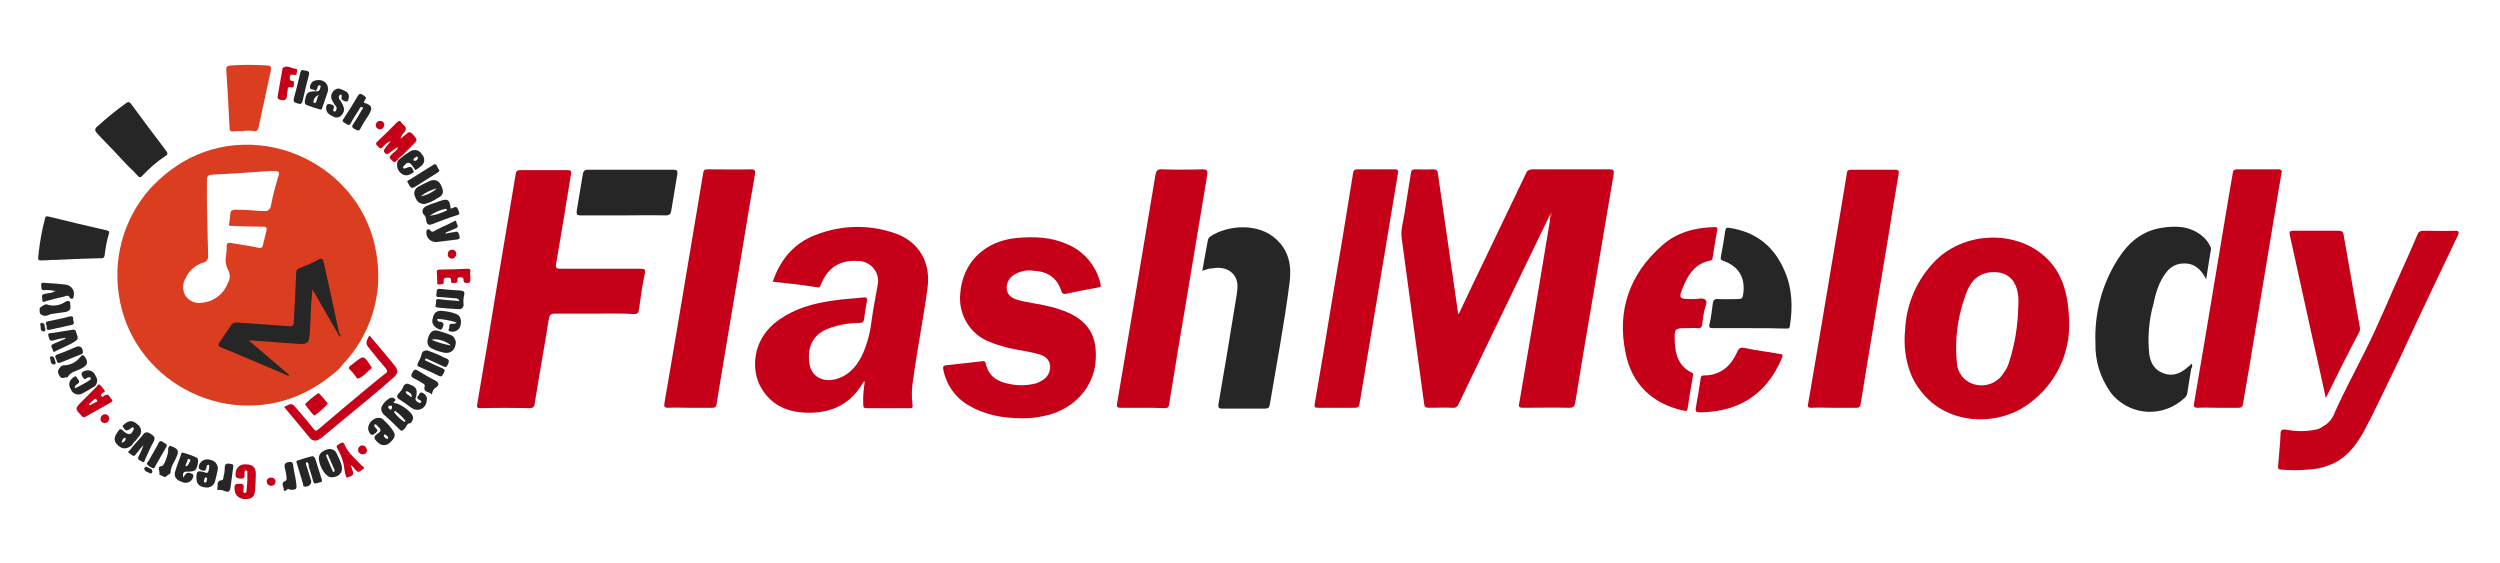 <?xml version="1.0" encoding="utf-8"?>
<!-- Generator: Adobe Illustrator 25.3.1, SVG Export Plug-In . SVG Version: 6.00 Build 0)  -->
<svg version="1.1" id="レイヤー_1" xmlns="http://www.w3.org/2000/svg" xmlns:xlink="http://www.w3.org/1999/xlink" x="0px"
	 y="0px" viewBox="0 0 618.6 139.3" style="enable-background:new 0 0 618.6 139.3;" xml:space="preserve">
<style type="text/css">
	.st0{fill:#C50018;}
	.st1{fill:#DA3D1F;}
	.st2{fill:#262626;}
	.st3{fill:#DD5834;}
</style>
<path class="st0" d="M91.8,98.2l-11.6,9.6c-0.4,0.3-0.8,0.7-1.2,0.9c-0.7,0.5-1.7,0.4-2.2-0.2c-2.2-2.6-4.3-5.2-6.5-7.8
	c1.9-1,1.9-1,3.2,0.5s2.7,3.2,4.1,4.9c0.3,0.4,0.5,0.7,1.1,0.2c4-3.4,8-6.8,12-10.1c1.6-1.3,3.1-2.6,4.7-3.8
	c0.6-0.4,0.4-0.7,0.1-1.2c-1.3-1.5-2.6-3.1-3.8-4.6S90.3,85,91.4,83l2.9,3.4l3.3,4c1,1.2,0.9,2-0.2,3C95.5,95.1,93.7,96.6,91.8,98.2
	z"/>
<path class="st0" d="M88.4,93.7l-0.2-0.3c-0.5-0.6-0.9-1.3-1.5-1.8s-0.4-0.8,0.1-1.2c0.3-0.2,0.5-0.4,0.8-0.6
	c2.4-1.9,2.4-1.9,4.1,0.7c0.2,0.2,0.4,0.5,0.1,0.8C90.7,92,89.9,93.4,88.4,93.7z"/>
<path class="st0" d="M81.1,99.8c0,0.4-3.2,3.2-3.4,3c-0.8-0.8-1.5-1.8-2.2-2.7c-0.2-0.2,3.2-3,3.4-2.8C79.7,98.1,80.4,99,81.1,99.8z
	"/>
<path class="st1" d="M93.2,63.2C90,40.9,64.4,28.7,45,40.2c-3.4,2.1-6.4,4.7-9,7.8c-0.2,0.2-0.3,0.5-0.5,0.7
	c-5.2,6.9-7.4,15.7-6.1,24.2c3,20.9,25.6,33.3,45,24.7c3.5-1.6,6.7-3.8,9.6-6.4c0.2-0.3,0.4-0.6,0.7-0.9
	C91.6,83.1,94.8,73.1,93.2,63.2z M68.7,44.2c-0.6,2.1-1.2,4.2-1.6,6.4c-0.2,1.3-0.8,1.8-2.1,1.6c-0.2,0-0.4,0-0.6,0
	c-2.1-0.2-4.1-0.3-6.2-0.3c-0.7,0-1.1,0.2-1.2,0.9s-0.1,1.7-0.3,2.5c-0.2,0.8,0.5,0.6,0.9,0.6c2.5,0.1,5,0.2,7.5,0.2
	c0.9,0,1,0.3,0.8,1.1c-0.3,1.1-0.5,2.2-0.8,3.3c-0.1,0.6-0.3,1-1.2,0.8c-2.3-0.5-4.6-0.8-6.9-1.2c-0.7-0.1-0.9,0.2-0.9,0.8
	c0,0.9-0.1,1.8-0.2,2.7c-0.2,1.1,0,2.2,0.5,3.1c0.6,1,0.6,2.3,0,3.3c-1,2.7-3.4,4.6-6.3,4.9c-1.6,0.3-3.2-0.3-4.2-1.7
	c-0.8-1.4-0.8-3.1,0.1-4.5c0.8-1.8,2.4-3.1,4.2-3.7c0.8-0.1,1.4-0.9,1.3-1.7c0,0,0,0,0-0.1c-0.1-6.1-0.4-12.3-0.3-18.5
	c0-1.2,0.3-1.4,1.5-1.5c4.8-0.2,9.5-0.6,14.3-0.9h0.1C69.3,42.3,69.3,42.4,68.7,44.2z"/>
<path class="st2" d="M83.7,82.7l-6.4-11.1c-0.1,1.4-0.2,2.5-0.3,3.6c-0.1,2.6-0.2,5.2-0.4,7.8c-0.1,1.8-0.7,2.2-2.5,2.1
	c-4.1-0.3-8.2-0.6-12.6-0.9c3.5,3,6.8,5.8,10.1,8.6c-0.3,0.3-0.5,0.1-0.7,0c-5.4-2.3-10.7-4.6-16.1-6.8c-0.9-0.4-0.9-0.7-0.4-1.4
	c0.9-1.3,1.8-2.7,2.7-4c0.3-0.6,1-0.9,1.6-0.8c4.3,0.3,8.6,0.6,12.8,0.9c0.8,0.1,1.2-0.1,1.2-1c0.2-4,0.4-8.1,0.6-12.1
	c-0.1-0.6,0.3-1.1,0.9-1.3c1.6-0.6,3.2-1.3,4.7-2.1c0.8-0.4,1-0.1,1.2,0.7c1.3,5.8,2.6,11.7,3.8,17.5C84,82.7,83.9,82.8,83.7,82.7z"
	/>
<g>
	<path class="st0" d="M383.5,53.2c-3.5,7.3-7.1,14.6-10.6,21.9c-4,8.3-8,16.6-12,24.9c-0.2,0.6-0.8,1-1.4,0.9c-2-0.1-4,0-6,0
		c-0.7,0-1-0.2-1.1-0.9c-0.9-6.6-1.8-13.3-2.7-19.9c-1-7.1-1.9-14.3-2.9-21.4c-0.2-1.9,0.4-3.8,0.7-5.7c0.5-3.4,1.1-6.7,1.6-10.1
		c0.1-0.8,0.4-1,1.1-1c1.5,0,2.9,0.1,4.4,0c0.9,0,1.1,0.3,1.2,1.1c0.7,4.8,1.4,9.6,2.1,14.5c0.9,6.5,1.9,12.9,2.8,19.4
		c0,0.2,0.1,0.4,0.2,0.9l3.7-7.8c4.3-9,8.7-18.1,13-27.1c0.2-0.6,0.8-1,1.5-1c6.4,0,12.8,0,19.2,0c0.9,0,1.1,0.2,1,1.1
		c-1.8,10.6-3.6,21.3-5.4,31.9c-1.4,8.2-2.8,16.4-4.1,24.6c-0.2,1-0.4,1.4-1.5,1.4c-3.8-0.1-7.7,0-11.5,0c-0.8,0-1.1-0.2-0.9-1
		c2.6-15.1,5.1-30.1,7.6-45.2c0-0.3,0-0.7,0.1-1S384,53.2,383.5,53.2z"/>
	<path class="st0" d="M191.2,69.7c1.9-5.5,5.3-9.6,10.7-11.6c6.2-2.4,12.9-2.6,19.2-0.5c6.2,2,9.3,7.2,8.4,13.7
		c-1,7.5-2.5,14.8-3.5,22.3c-0.4,2.2-0.5,4.4-0.2,6.6c0.1,0.6,0,0.8-0.6,0.8c-3.6,0-7.2,0-10.8,0c-0.7,0-0.8-0.3-0.8-0.9
		c-0.1-1.9,0.1-3.9,0.4-5.8c-0.2,0.2-0.4,0.2-0.4,0.3c-3.2,5.6-8.2,7.8-14.4,7.5c-4.8-0.2-8.6-2.1-11-6.4s-2.1-12,4.6-16.6
		c4-2.8,8.4-4,13.1-4.7c2.6-0.4,5.1-0.5,7.7-0.8c0.9-0.1,1,0.2,0.9,1c-0.3,1.5-0.5,2.9-0.7,4.4c-0.1,0.7-0.4,0.8-1,0.9
		c-2.8,0-5.5,0.5-8.1,1.5c-3.8,1.6-5,4.8-4.4,8.6c0.5,3.3,3.5,4.8,6.9,3.7c3.2-1,5.1-3.5,6.4-6.4c1.1-2.6,1.8-5.4,2.1-8.2
		c0.4-2.9,1-5.8,1.5-8.7c0.5-2.6-1.2-5.1-3.8-5.7c-0.3-0.1-0.5-0.1-0.8-0.1c-4.5-0.4-7.6,1.4-9.4,5.6c-0.2,0.4-0.2,1-0.9,0.9
		C198.6,70.5,195,70.1,191.2,69.7z"/>
	<path class="st0" d="M146.9,77.6c-3.2,0-6.4,0-9.6,0c-1,0-1.3,0.3-1.5,1.3c-1.1,7-2.4,14-3.5,21c-0.1,0.9-0.5,1.1-1.4,1.1
		c-3.9-0.1-7.9-0.1-11.9,0c-0.9,0-1.1-0.2-0.9-1.1c1.7-9.8,3.3-19.6,4.9-29.4c1.5-9.1,3.1-18.3,4.6-27.4c0.1-0.8,0.4-1,1.2-1
		c3.9,0,7.8,0,11.7,0c0.7,0,0.9,0.2,0.8,0.9c-1.2,7.4-2.4,14.8-3.7,22.3c-0.2,1.1,0.2,1.2,1.1,1.2c6.6,0,13.2,0,19.7,0
		c1.2,0,1.4,0.2,1.1,1.4c-0.6,2.9-1,5.8-1.4,8.7c-0.1,0.8-0.4,1.2-1.3,1.1C153.5,77.5,150.2,77.6,146.9,77.6z"/>
	<path class="st0" d="M253.2,103.5c-5.3,0-9.7-0.9-13.7-3.3c-3.2-1.9-5.4-5.1-6.1-8.8c-0.1-0.5-0.1-0.9,0.6-1c3-0.3,6-0.7,8.9-1
		c0.5-0.1,0.9-0.1,1,0.5c0.7,3.2,2.9,4.6,5.9,5.1c2.1,0.5,4.3,0.4,6.4-0.1c0.8-0.2,1.6-0.7,2.3-1.2c1.8-1.5,2.1-4.9-1-5.9
		c-2.7-0.9-5.5-1.1-8.3-1.8c-1.5-0.4-2.9-0.8-4.3-1.4c-4.8-1.8-7.8-6.7-7.3-11.9c0.5-7.6,5.9-13,13.8-13.8c4.3-0.4,8.6-0.3,12.6,1.5
		c4.2,1.7,7.3,5.4,8.3,9.8c0.1,0.5,0.2,0.8-0.4,0.9c-2.7,0.5-5.5,1-8.2,1.6c-0.5,0.1-0.8,0-1-0.5c-1.1-3.4-3.3-5-6.9-5.2
		c-1.7-0.3-3.4,0.1-4.9,1c-1.2,0.7-1.9,2.1-1.8,3.5c0.2,1.6,1.3,2.3,2.7,2.7c2.4,0.7,4.9,0.9,7.3,1.5c1.4,0.3,2.7,0.7,4.1,1.2
		c6,2.3,8.4,6.1,7.9,12.5s-5.2,11.6-11.8,13.3C257.4,103.2,255.3,103.5,253.2,103.5z"/>
	<path class="st0" d="M282.7,100.9c-1.8,0-3.7,0-5.5,0c-0.8,0-0.9-0.3-0.8-1c1.5-9.1,3.1-18.2,4.6-27.3c1.6-9.8,3.3-19.5,4.9-29.3
		c0.2-1,0.5-1.5,1.6-1.4c3.3,0.1,6.7,0.1,10,0c1.2,0,1.4,0.3,1.2,1.5c-1.7,10.2-3.4,20.4-5.1,30.6c-1.5,8.7-2.9,17.3-4.3,26
		c-0.1,0.8-0.4,1-1.1,1C286.3,100.9,284.5,100.9,282.7,100.9z"/>
	<path class="st0" d="M170.7,100.9c-1.8,0-3.6-0.1-5.4,0c-0.9,0-1-0.3-0.9-1.1c1-5.7,1.9-11.3,2.9-17c1.8-10.7,3.6-21.5,5.4-32.2
		c0.4-2.6,0.9-5.2,1.3-7.8c0.1-0.8,0.4-0.9,1.2-0.9c3.5,0,7,0.1,10.5,0c1.2,0,1.2,0.3,1.1,1.3c-1.1,6.1-2.1,12.3-3.1,18.4
		c-1.8,10.8-3.6,21.5-5.4,32.3c-0.3,2-0.7,4.1-1,6.2c-0.1,0.6-0.4,0.8-1,0.8C174.4,100.9,172.5,100.9,170.7,100.9z"/>
	<path class="st0" d="M453.6,100.9c-1.8,0-3.6-0.1-5.4,0c-0.8,0-1-0.2-0.8-1c0.9-5.3,1.8-10.6,2.7-15.8l5.4-32.2
		c0.5-3,1-6.1,1.5-9.1c0.1-0.7,0.4-0.8,1-0.8c3.6,0,7.2,0,10.9,0c1,0,1,0.4,0.9,1.1c-0.8,4.6-1.6,9.3-2.3,13.9l-5.6,33.7
		c-0.5,3.1-1,6.2-1.5,9.3c-0.1,0.7-0.4,0.9-1,0.9C457.2,100.9,455.4,100.9,453.6,100.9z"/>
	<path class="st2" d="M542.2,91.2c-0.3,2-0.7,4.1-1,6.2c-0.1,0.5-0.4,0.9-0.8,1.2c-5,4.6-12.7,4.4-17.4-0.6
		c-0.3-0.3-0.6-0.7-0.9-1.1c-2.4-3.5-3.7-7.6-3.6-11.9c-0.3-7.5,1.6-14.8,5.7-21.1c2.5-3.9,5.8-6.7,10.5-7.5
		c3.6-0.6,7.1-0.5,10.1,1.9c0.9,0.7,1.6,1.6,2.1,2.6c0.1,0.2,0.2,0.4,0.2,0.7c-0.4,2.4-0.8,4.8-1.2,7.5c-1.3-2.5-2.9-4-5.6-3.9
		c-1.7,0-3.2,0.8-4.2,2.1c-1.9,2.4-2.7,5.2-3.3,8.1c-1.1,4-1.4,8.1-1,12.1c0.3,2.3,1.3,4.1,3.6,4.9s4.2,0,6-1.6l0.5-0.4
		C542.5,90.5,542.2,90.9,542.2,91.2z"/>
	<path class="st0" d="M548.7,100.9c-1.6,0-3.2-0.1-4.9,0c-0.9,0-1-0.3-0.9-1.1c1-5.7,1.9-11.4,2.9-17.1c1.8-10.8,3.6-21.6,5.4-32.4
		c0.4-2.5,0.9-5.1,1.3-7.6c0.1-0.5,0.3-0.8,0.9-0.8c3.5,0,6.9,0,10.4,0c1,0,0.8,0.6,0.7,1.1c-0.6,3.6-1.2,7.2-1.8,10.8l-5.9,35.6
		c-0.6,3.5-1.2,7-1.8,10.6c-0.1,0.7-0.4,0.9-1.1,0.9C552.1,100.9,550.4,100.9,548.7,100.9z"/>
	<path class="st0" d="M330.7,100.9c-1.5,0-3.1,0-4.6,0c-0.7,0-0.9-0.1-0.8-0.9c1.5-8.6,2.9-17.1,4.3-25.7
		c1.8-10.4,3.5-20.9,5.2-31.4c0.1-0.7,0.3-1,1.1-1c3.1,0,6.2,0,9.2,0c0.8,0,0.9,0.2,0.8,1c-1.5,9.2-3.1,18.5-4.6,27.7
		c-1.6,9.8-3.3,19.5-4.9,29.3c-0.1,0.8-0.4,1-1.2,1C333.8,100.9,332.2,100.9,330.7,100.9z"/>
	<path class="st0" d="M592.2,92c-2.3,4.7-4.5,9.5-7,14.2c-1.7,3.2-3.7,6.1-6.9,8c-2.2,1.2-4.7,1.9-7.3,2c-2.2,0.2-4.3,0.2-6.5,0
		c-0.7,0-0.9-0.2-0.8-1c0.2-2.6,0.5-5.2,0.6-7.8c0-1.1,0.5-1.2,1.3-1.1c2.5,0.5,5,0.5,7.4,0c0.7-0.1,1.3-0.4,1.8-0.8
		c1.4-0.7,2.4-2,2.9-3.4c2.3-5.2,5-10.1,7.5-15.2c3.4-6.7,6.2-13.7,9.3-20.5c1.3-2.8,2.5-5.6,3.7-8.4c0.2-0.6,0.7-0.9,1.3-0.9
		c2.7,0,5.3,0.1,8,0c1,0,1,0.3,0.7,1.1c-3.9,8.2-7.9,16.5-11.8,24.9C595,86,593.7,89,592.2,92z"/>
	<path class="st2" d="M297.5,67c0.5-2.6,0.9-5.2,1.4-7.7c0.1-0.3,0.3-0.6,0.6-0.8c4.2-2.8,11.9-3.5,16.4,0.8
		c3.1,2.9,3.7,6.6,3.2,10.6c-1.3,10.1-3.2,20.1-4.9,30.2c-0.1,0.7-0.4,1-1.1,1c-3.6,0-7.2,0-10.7,0c-0.9,0-1-0.3-0.9-1.1
		c1.5-8.6,2.9-17.2,4.3-25.8c0.2-1,0.3-2,0.4-3c0.2-3.4-2.5-5.5-6.2-4.8C299.2,66.4,298.4,66.7,297.5,67z"/>
	<path class="st0" d="M417.7,81.2h-0.2c-3.1,0-3.2,0-3.1,3.2s0.9,6.2,4.2,7.8c0.4,0.2,0.4,0.4,0.3,0.8c-0.5,2.7-0.9,5.3-1.3,8
		c-0.1,0.8-0.4,0.7-1,0.6c-7.9-1.7-12.9-6.7-14.4-14.4c-2.1-10.4,1-19.4,9.1-26.5c3.6-3.2,8.1-4.4,12.9-4.5c0.6,0,0.9,0.1,0.7,0.8
		c-0.4,2.2-0.8,4.4-1.1,6.7c-0.1,0.5-0.2,0.7-0.7,0.8c-3.2,0.6-5,2.8-6.3,5.7c-1.6,3.8-1.6,3.8,2.4,3.8c1,0,2.2-0.4,2.8,0.2
		s-0.1,1.8-0.3,2.7c-0.2,1.1-0.4,2.2-0.5,3.3c-0.1,0.9-0.5,1.1-1.3,1S418.4,81.2,417.7,81.2z"/>
	<path class="st0" d="M575.5,98.5c-1.1-5-2.1-9.7-3.2-14.4c-1.9-8.7-3.8-17.3-5.7-25.9c-0.2-0.9,0-1.1,0.9-1.1c3.7,0,7.4,0,11.1,0
		c0.8,0,1.2,0.2,1.3,1c1.3,7.6,2.7,15.2,4,22.8c0.1,0.4,0.1,0.8-0.1,1.2C581,87.4,578.3,92.8,575.5,98.5z"/>
	<path class="st2" d="M432.9,81.2c-3,0-6,0-9,0c-0.8,0-1.1-0.1-0.9-1c0.4-1.7,0.6-3.3,0.8-5c0.1-0.9,0.4-1.3,1.4-1.2
		c1.6,0.1,3.2,0,4.9,0c0.8,0,1.1-0.2,1.2-1c0.7-4.2-1-7.1-5-8.5c-0.5-0.2-0.6-0.4-0.5-0.9c0.4-2.2,0.8-4.3,1.1-6.5
		c0.1-0.8,0.5-0.8,1.1-0.7c6.6,1,11.1,4.7,13.6,10.7c1.9,4.3,2,8.9,1.3,13.5c-0.1,0.8-0.5,0.7-1,0.7
		C438.9,81.2,435.9,81.2,432.9,81.2z"/>
	<path class="st2" d="M154.3,53.3c-3.5,0-7.1,0-10.6,0c-0.9,0-1.1-0.2-1-1.1c0.5-3,1-6,1.5-9c0.1-0.8,0.4-1.2,1.3-1.2
		c7,0,14.1,0,21.1,0c0.9,0,1.1,0.2,1,1.1c-0.5,3-1,6-1.5,9c-0.1,0.9-0.5,1.2-1.4,1.2C161.2,53.2,157.8,53.3,154.3,53.3z"/>
	<path class="st0" d="M421.7,102c-2.4,0.1-2.3,0.1-1.9-2.2c0.4-2,0.7-4.1,1-6.1c0.1-0.5,0.1-0.8,0.8-0.8c4.1,0,6.7-2.3,8.3-5.9
		c0.4-0.9,0.8-1.1,1.8-0.9c2.7,0.6,5.5,0.9,8.2,1.4c1.4,0.2,1.4,0.2,0.8,1.6C437.1,97.3,430.7,101.6,421.7,102z"/>
	<path class="st2" d="M90,25.4c2.1,0.6,2.3,1.3,1.2,3.1c-0.7,1.1-1.4,2.1-2,3.3c-0.4,0.7-0.8,0.5-1.3,0.2s-1.1-0.5-0.5-1.3
		c0.7-1,1.4-2.2,2-3.3c0.2-0.3,0.7-0.7,0.2-0.9s-0.6,0.4-0.8,0.7c-0.7,1.1-1.4,2.1-2,3.3c-0.4,0.7-0.8,0.4-1.2,0.1s-1.2-0.4-0.6-1.2
		c1.2-1.8,2.4-3.7,3.5-5.6c0.4-0.7,0.7-0.7,1.3-0.3s1.1,0.6,0.4,1.4C90.2,25,90.1,25.2,90,25.4z"/>
	<path class="st2" d="M105.7,86.7c0.9,0.3,1.9,0.7,2.8,1.1c0.6,0.2,1.1,0.6,1.7,0.8c0.9,0.3,1.1,0.7,0.6,1.6
		c-0.3,0.6-0.5,0.8-1.2,0.4c-1.2-0.6-2.5-1.1-3.7-1.7c-0.2-0.1-0.6-0.4-0.7,0s0.3,0.4,0.5,0.5c1.2,0.6,2.5,1.2,3.7,1.7
		c0.8,0.3,0.7,0.7,0.4,1.2s-0.4,1.1-1.2,0.7c-1.6-0.8-3.2-1.5-4.8-2.2c-0.6-0.2-0.6-0.5-0.4-1c0.4-0.7,0.8-1.5,1-2.4
		C104.5,87,104.9,86.7,105.7,86.7z"/>
	<path class="st2" d="M113.7,74.5c-0.2-0.5-0.7-0.8-1.2-0.7c-1.2-0.1-2.3-0.2-3.5-0.3c-0.5,0-1.2,0.2-1-0.8c0.1-0.7-0.1-1.4,1.1-1.2
		c1.6,0.2,3.3,0.3,5,0.4c0.6,0.1,0.9,0.3,0.8,0.9c-0.2,0.8-0.3,1.6-0.2,2.4c0.1,0.6-0.2,1.1-0.8,1.3c-0.1,0-0.3,0-0.4,0
		c-1.7-0.1-3.5-0.2-5.2-0.4c-1-0.1-0.3-0.9-0.4-1.4s0.1-0.7,0.7-0.7C110.2,74.3,111.9,74.3,113.7,74.5z"/>
	<path class="st2" d="M110.7,57.7c0.6-0.1,1.2-0.2,1.8-0.3c0.9-0.3,1,0.3,1.2,1c0.2,0.9-0.4,0.8-0.9,0.9c-1.6,0.2-3.3,0.4-4.9,0.6
		c-1.3,0-2.4-1-2.4-2.3c0-0.1,0-0.3,0-0.4c0.1-0.5,0.7-0.6,0.9-0.3c0.5,0.8,1,0.3,1.5,0c1.4-0.7,2.8-1.3,4.2-2
		c0.3-0.1,0.7-0.6,0.8,0s0.8,1.2-0.1,1.6l-2.4,1c-0.1,0.1-0.2,0.2-0.2,0.2C110.2,57.9,110.5,57.8,110.7,57.7z"/>
	<path class="st0" d="M116.4,68.4c-0.1,0.8,0.3,1.8-1,1.6c-0.4,0-0.7-0.1-0.7-0.6c0.1-0.7-0.4-0.8-0.9-0.8s-0.7,0.3-0.6,0.8
		s-0.3,0.6-0.7,0.6s-0.9,0.2-0.9-0.5c0.1-0.9-0.5-0.8-1-0.8s-0.9,0.2-0.8,0.9c0.1,0.9-0.6,0.7-1.1,0.8c-0.7,0.1-0.5-0.5-0.5-0.8
		c-0.1-0.7,0-1.4-0.1-2.1s0.1-0.7,0.6-0.8c2.3,0,4.7-0.1,7-0.2c0.5,0,0.7,0.1,0.7,0.6C116.3,67.5,116.3,68,116.4,68.4z"/>
	<path class="st2" d="M113,79.8c-1.6-0.5-3.1-0.8-4.8-0.9c0,0.6,0.3,0.7,0.6,0.7c1.2,0.1,1,0.8,0.7,1.5c-0.3,0.9-1,0.3-1.4,0.1
		c-0.9-0.5-1.4-1.5-1-2.5c0.2-1.1,0.8-1.8,2-1.8c1.3,0.1,2.6,0.3,3.8,0.8c1.1,0.4,1.4,1.7,1,3c-0.3,1-1.4,1.6-2.5,1.3
		c-0.5-0.1-0.5-0.5-0.3-0.7s-0.2-1.2,0.7-1.2C112.2,80.2,112.7,80.1,113,79.8z"/>
	<path class="st0" d="M72,21.6c-0.6-0.2-0.8,0.1-0.8,0.5s-0.2,1-0.2,1.5c0,1.1-0.6,1.4-1.6,1.1c-0.5-0.1-0.8-0.3-0.7-0.9
		c0.4-2.2,0.8-4.5,1.2-6.8c0-0.1,0-0.2,0.1-0.2C71,16,72,16.9,73.1,17c0.8,0.1,0.3,0.8,0.3,1.2s-0.4,0.4-0.8,0.3
		c-0.6-0.1-0.9,0-0.9,0.6s0,0.9,0.6,0.9s0.4,0.6,0.4,1C72.7,21.7,72.4,21.7,72,21.6z"/>
	<path class="st2" d="M75.1,17.4c1.5,0.2,1.6,0.3,1.2,1.7c-0.5,1.9-1,3.9-1.4,5.8c-0.2,0.7-0.4,1-1.2,0.7c-0.6-0.2-1.2-0.2-1-1.2
		c0.6-2.1,1.1-4.3,1.6-6.4C74.5,17.6,74.5,17.1,75.1,17.4z"/>
	<path class="st2" d="M101.9,46.5c-0.6-0.3-0.7-0.9-1-1.3s0.1-0.6,0.4-0.7c2-1.2,3.9-2.5,5.9-3.7c0.8-0.5,0.9,0.3,1.1,0.7
		s0.8,0.7,0,1.2c-2,1.2-3.9,2.5-5.9,3.7L101.9,46.5z"/>
	<path class="st2" d="M106.8,97.6c-0.6-0.8-2.2-0.4-1.7-2.1c0.1-0.3-0.3-0.6-0.6-0.7c-0.6-0.4-1.3-0.8-1.9-1.1c-1-0.4-1-0.9-0.4-1.8
		c0.4-0.6,0.7-0.5,1.2-0.2c1.3,0.8,2.6,1.6,4,2.3s1.4,1.3,0.3,2C107,96.5,107.1,97,106.8,97.6z"/>
	<path class="st0" d="M111.9,64c-0.6,0-1.1-0.4-1.1-1c0,0,0,0,0-0.1c0-0.6,0.4-1.1,1-1.1c0,0,0.1,0,0.1,0c0.6,0,1,0.4,1,1
		C112.9,63.4,112.5,63.9,111.9,64C111.9,64,111.9,64,111.9,64z"/>
	<path class="st0" d="M95.1,30.9C95,31.6,94.6,32,93.9,32c-0.6-0.1-1-0.6-0.9-1.2c0.1-0.5,0.5-0.9,1-0.9
		C94.6,29.9,95.1,30.3,95.1,30.9z"/>
	<path class="st2" d="M85.3,22.5c-0.8-0.4-1.6-0.9-2.4-0.3c-0.7,0.5-1.1,1.3-0.9,2.2c0.2,0.5,0.4,0.9,0.7,1.3c0,0,0,0,0,0.1
		c0.4,0.4,0.8,0.8,0.5,1.4c-0.1,0.2-0.2,0.5-0.5,0.4s-0.3-0.4-0.2-0.6c0.1-0.2,0.2-0.4,0.1-0.7c-0.1-0.1-0.1-0.2-0.2-0.3
		c-1.3-0.5-1.7-0.3-1.7,0.8c0,1.1,0.8,1.6,1.7,2c0.7,0.5,1.7,0.3,2.2-0.4c0.8-1,0.7-1.7-0.3-3.4c-0.2-0.2-0.3-0.4-0.4-0.6
		c-0.1-0.3-0.1-0.7,0.2-0.9c0.1-0.1,0.3-0.2,0.4,0s0,0.5,0,0.8c0,0.2,0.1,0.3,0.1,0.4c0.6,0.2,1.5,1.1,1.7-0.5
		C86.5,23.5,86,22.7,85.3,22.5z"/>
	<path class="st0" d="M102.2,33.3c-0.7-0.8-1.1-0.7-1.7-0.1c-0.5,0.4-0.9,0.7-1.4,1.1c0.1-0.5,0.4-1,0.7-1.3
		c0.8-0.8,0.9-1.5-0.1-2.2c-0.1-0.1-0.2-0.2-0.3-0.4c-0.4-0.6-0.7-0.6-1.2-0.1c-1.6,1.6-3.2,3.2-4.8,4.7c-0.5,0.4-0.4,0.8,0,1.1
		c0.4,0.3,0.6,1,1.3,0.3c0.5-0.7,1.2-1.2,2-1.5c-0.6,0.7-1.2,1.5-1.5,1.9s-0.3,0.7,0.1,1.1s0.7,0.2,1,0c0.7-0.6,1.4-1.1,2.2-1.5
		c-0.2,0.9-1.1,1.2-1.6,1.8c-0.3,0.4-0.8,0.6-0.2,1.2c0.5,0.4,0.8,1.2,1.5,0.3c0,0,0,0,0.1,0c0.3-0.5,0.7-0.9,1.2-1.2l0,0
		c0,0,0,0,0,0c0.9-0.9,1.8-1.8,2.7-2.7C103.4,34.6,103.3,34.6,102.2,33.3z M98.5,36.4c0,0,0.1-0.1,0.1-0.1L98.5,36.4z"/>
	<path class="st2" d="M542.2,91.2c-0.1-0.3,0-0.6-0.3-0.8c0.1-0.2,0.3-0.5,0.4-0.3C542.6,90.5,542.4,90.9,542.2,91.2z"/>
	<path class="st3" d="M383.5,53.2l0.3-0.7c0.2,0.4,0.2,0.9-0.1,1.2L383.5,53.2z"/>
	<path class="st0" d="M61.2,119.1c0-0.7,0-1.3,0-2c0-0.3,0.1-0.7-0.3-0.7s-0.4,0.4-0.4,0.7c0,0.1,0,0.2,0,0.4c0.1,0.9-0.4,1-1.2,0.9
		s-1.1-0.3-1-1.2c0-1.2,0.9-2.3,2.2-2.3c0.1,0,0.2,0,0.3,0c1.7,0,2.5,0.7,2.5,2.4c0,1.4-0.1,2.8-0.2,4.2s-0.9,2-2.3,2
		s-2.5-0.7-2.7-2c-0.2-1.6,0-1.8,1.2-1.8c0.9,0,1.1,0.4,1,1.1c-0.1,0.2-0.1,0.5-0.1,0.7c0,0.2,0.1,0.5,0.4,0.5s0.4-0.3,0.4-0.5
		C61.1,120.7,61.1,119.9,61.2,119.1L61.2,119.1z"/>
	<path class="st2" d="M75.9,114.3c-0.4,0.4-0.1,0.8,0,1.1c0.3,1.1,0.7,2.2,1,3.3c0.3,0.6,0,1.3-0.7,1.6c-0.2,0.1-0.5,0.1-0.8,0.1
		c-0.4,0-0.4-0.4-0.4-0.6c-0.5-1.7-1-3.3-1.5-5c-0.1-0.3-0.3-0.7,0-0.8c1.2-0.4,2.4-0.8,3.7-1.1c0.4-0.1,0.8,0.4,0.9,0.9
		c0.5,1.6,1,3.2,1.5,4.8c0.3,0.9-0.5,0.7-1,0.9s-0.9,0.3-1.1-0.4c-0.3-1.2-0.7-2.4-1.1-3.6C76.4,115,76.4,114.6,75.9,114.3z"/>
	<path class="st2" d="M12.4,71.8c-0.5,0-0.9-0.1-1.4,0c-1,0.1-0.7-0.7-0.8-1.2c-0.1-0.7,0.4-0.7,0.9-0.6c1.7,0.1,3.3,0.2,5,0.4
		c1.3,0.1,2.3,1.2,2.2,2.4c0,0.2-0.1,0.5-0.1,0.7c0,0.3-0.3,0.5-0.6,0.4c-0.1,0-0.3-0.1-0.3-0.2c-0.4-0.9-1-0.4-1.5-0.3
		c-1.5,0.3-2.9,0.7-4.4,1.1c-0.3,0.1-0.9,0.5-0.9-0.2c0-0.6-0.5-1.4,0.6-1.6c0.6-0.1,1.2-0.2,1.8-0.3c0.3-0.2,0.7-0.4,1.1-0.4
		C13.5,72,12.9,71.9,12.4,71.8z"/>
	<path class="st0" d="M86.8,115.1c0.9,2.5,0.9,2.5-1.1,3.1c-0.2-0.7-0.4-1.4-0.5-2.2c-0.2-1.8-0.8-3.5-1.7-5
		c-0.4-0.6-0.1-0.9,0.4-1.1s0.9-0.8,1.3,0c0.9,2.2,2.7,3.6,4.3,5.3c0.2,0.2,1,0.5,0.3,0.9c-0.5,0.3-1,1.1-1.7,0.3
		C87.7,116.1,87.5,115.5,86.8,115.1z"/>
	<path class="st2" d="M18.5,96.1c1.3-0.6,2.6-1.3,3.8-2.1c0.2-0.1,0.2-0.3,0.1-0.5c0,0,0,0,0-0.1c-0.2-0.2-0.4,0-0.6,0
		c-0.4,0-0.7,0.8-1.2,0.1c-0.7-1-0.5-1.5,0.6-1.8c1.1-0.3,2.1,0.3,2.5,1.4c0.6,0.8,0.4,2-0.4,2.6c0,0,0,0-0.1,0
		c-0.9,0.6-1.9,1.2-2.9,1.7c-1,0.5-2.2,0.1-2.7-0.9c0,0,0-0.1,0-0.1c-0.7-0.9-0.6-2.1,0.3-2.8c0,0,0.1-0.1,0.1-0.1
		c0.3-0.2,0.7-0.7,1-0.1c0.2,0.5,1.1,0.9,0.2,1.6C18.7,95.2,18.5,95.6,18.5,96.1z"/>
	<path class="st2" d="M35.2,107.8c0.7-1.1,1.3-1,2.3-0.3c0.7,0.5,1,0.8,0.5,1.8c-0.8,1.4-1.4,2.9-2.1,4.4c-0.1,0.3-0.2,1-0.8,0.5
		c-0.4-0.3-1.3-0.4-0.8-1.3c0.5-0.9,0.9-1.8,1.2-2.8c-0.6,0.7-1.2,1.4-1.8,2.2c-0.6,1-1.1,0.2-1.6-0.1c-0.8-0.4,0-0.7,0.2-1
		C32.5,110.8,34.8,108.3,35.2,107.8z"/>
	<path class="st2" d="M40.8,118.1c-0.4-0.3-1.5-0.6-1.4-0.8c0.4-0.6-0.9-1.8,0.7-2c0.6-0.1,1.7-3.4,1.5-4.1c0-0.3,0.1-0.6,0.3-0.8
		c0.2-0.2,0.5,0,0.7,0.1c1.5,0.6,1.7,1.1,1.1,2.5c-0.5,1.3-1.5,2.4-1.5,4C42.1,117.3,41.2,117.7,40.8,118.1z"/>
	<path class="st2" d="M16.1,93.4c-1.1,0.5-1.4-0.4-1.7-1.1s0.7-1.9,1.3-1.9c1.7,0,3.2-0.8,4.2-2.1c0.2-0.3,0.6-0.7,1.1,0
		c0.9,1.3,0.7,2-0.7,2.8c-1.2,0.7-2.7,0.8-3.5,2.1C16.8,93.4,16.4,93.4,16.1,93.4z"/>
	<path class="st2" d="M17.4,75.5c0.2,1.1-0.3,1.5-1.2,1.7l-3.5,0.5c-0.6,0.1-1,0.6-1.9,0.4c-1.3-0.3-0.9-1.1-1-1.7
		c-0.1-0.3,1.4-1.2,1.7-1.1c1.6,0.6,3.4,0.3,4.8-0.7c0.2-0.1,0.5-0.2,0.7-0.1C17.6,74.7,17.3,75.3,17.4,75.5z"/>
	<path class="st2" d="M53.7,121.2c0.4-0.9-0.4-2.2,1.2-2.4c0.3,0,0.4-0.5,0.4-0.8c0.2-0.7,0.3-1.4,0.3-2.1c0-1.3,0.6-1.3,1.6-1.1
		c0.5,0.1,0.6,0.3,0.5,0.8c-0.2,1.5-0.4,3-0.6,4.6s-0.5,1.7-1.8,1.2C54.8,121.2,54.2,121.2,53.7,121.2z"/>
	<path class="st2" d="M71.9,121.2c-0.4-0.3-0.9-0.2-1.2,0.2c-0.1,0.1-0.3,0.1-0.4,0c0-0.1-0.1-0.1-0.1-0.2c0.1-0.7-0.9-1.7,0.4-2.2
		c0.4-0.2,0.3-0.6,0.3-1c-0.1-0.7-0.2-1.4-0.4-2.1c-0.3-1.1,0.1-1.5,1.2-1.6c0.5,0,0.7,0.1,0.8,0.6c0.2,1.6,0.6,3.1,0.8,4.6
		C73.5,121,73.4,121.2,71.9,121.2z"/>
	<path class="st2" d="M37.9,115.9c-0.5-0.2-1-0.5-1.4-0.9c-0.4-0.3,0.1-0.7,0.3-1c0.8-1.5,1.7-2.9,2.4-4.3c0.4-0.9,0.9-0.5,1.3-0.2
		s1.1,0.4,0.6,1.2c-0.9,1.5-1.7,3-2.6,4.5C38.4,115.5,38.3,115.8,37.9,115.9z"/>
	<path class="st2" d="M11.4,80.3c-0.2-0.6,0.2-0.7,0.5-0.8c1.8-0.4,3.6-0.7,5.4-1.2c0.9-0.2,0.8,0.4,0.8,0.8s0.6,1.1-0.4,1.3
		c-1.8,0.4-3.6,0.8-5.4,1.2C11.1,81.9,11.8,80.6,11.4,80.3z"/>
	<path class="st2" d="M20.5,87.1c0.1,0.4-0.3,0.5-0.5,0.6c-1.7,0.7-3.3,1.3-5,2c-0.7,0.3-0.9-0.1-1-0.6s-0.8-1,0.2-1.4
		c1.5-0.5,3-1.2,4.5-1.8C19.7,85.4,20.5,85.9,20.5,87.1z"/>
	<path class="st0" d="M90.8,111.4c0,0.6-0.4,1-1,1c0,0,0,0-0.1,0c-0.6,0-1.1-0.5-1.1-1.1c0-0.6,0.5-1.1,1.1-1.1
		C90.4,110.3,90.7,110.8,90.8,111.4z"/>
	<path class="st0" d="M25.9,104.7c-0.6-0.1-1.1-0.4-1-1.1c0-0.6,0.5-1.1,1.1-1.1c0.6,0,1,0.5,1,1.1C27,104.2,26.6,104.6,25.9,104.7z
		"/>
	<path class="st0" d="M68.2,119.1c-0.1,0.7-0.4,1.1-1.1,1.1c-0.6,0-1-0.4-1.1-0.9c0,0,0-0.1,0-0.1c0-0.6,0.4-1,0.9-1c0,0,0,0,0.1,0
		C67.6,118.1,68.1,118.5,68.2,119.1C68.2,119.1,68.2,119.1,68.2,119.1z"/>
	<path class="st2" d="M13.8,89.7c0,0.3-0.2,0.5-0.4,0.5c0,0-0.1,0-0.1,0c-0.9-0.1-0.7-1-0.9-1.5s0.4-0.6,0.6-0.5
		C13.6,88.4,13.5,89.2,13.8,89.7z"/>
	<path class="st2" d="M36.3,115.5c0.4,0.4,1.3,0.3,1.4,1.1c0,0.2-0.2,0.8-0.6,0.5s-1.3-0.3-1.4-1.1c0-0.3,0.2-0.5,0.5-0.5
		C36.2,115.5,36.3,115.5,36.3,115.5z"/>
	<path class="st2" d="M11.2,81.3c0.1,0.6-0.2,0.8-0.5,0.7c-0.9-0.2-0.5-1-0.7-1.5s0.2-0.6,0.5-0.6C11.3,80.1,10.9,80.9,11.2,81.3z"
		/>
	<path class="st2" d="M18.8,82.1c0,0,0-0.1,0-0.1c-0.1-0.4-0.5-0.5-0.9-0.4c-1.6,0.3-3.3,0.5-5,0.8c-0.4,0.1-1.2-0.2-0.9,0.8
		c0.2,0.6,0.2,1.4,1.3,1c1-0.3,1.9-0.5,2.9-0.6v0.2c0,0,0,0,0,0l-3,1.3c-1,0.4-0.2,1.1-0.1,1.6c0.1,0.7,0.6,0.2,0.8,0.1
		c1.3-0.6,2.6-1.2,3.8-1.8C19.5,83.9,19.5,84,18.8,82.1z"/>
	<path class="st2" d="M31.9,41.3c-2.5-2.7-5-5.3-7.6-8c-0.8-0.8-1.1-1.4-0.1-2.1c2.2-2,4.5-3.9,6.9-5.6c0.6-0.5,1-0.4,1.4,0.2
		c2.8,3.8,5.7,7.7,8.6,11.5c0.5,0.7,0.4,1-0.3,1.4c-2,1.3-3.8,2.9-5.5,4.7c-0.6,0.7-0.9,0.5-1.3,0C33.3,42.6,32.6,41.9,31.9,41.3z"
		/>
	<path class="st1" d="M60.1,32.5c-0.7-0.1-1.5-0.1-2.2,0c-0.8,0.1-1.1-0.1-1.1-0.9c-0.2-4.7-0.5-9.5-0.8-14.2
		c-0.1-0.9,0.2-1.1,1.1-1.2c2.9-0.2,5.9-0.2,8.9,0c1,0,1.2,0.4,1,1.3c-1,4.6-2,9.3-3,13.9c-0.2,0.9-0.5,1.2-1.4,1
		c-0.8-0.1-1.6-0.1-2.4,0L60.1,32.5z"/>
	<path class="st2" d="M11.6,64.4c-2.4,0-2.3,0.5-2-2.1c0.3-2.7,0.8-5.4,1.5-8.1c0.1-0.6,0.3-0.8,1-0.6c4.8,1.2,9.5,2.3,14.3,3.4
		c0.7,0.2,0.7,0.4,0.5,1c-0.5,1.7-0.8,3.4-1,5.1c-0.1,1-0.8,0.8-1.3,0.8c-3.5,0.1-7.1,0.2-10.6,0.4C13.2,64.3,12.3,64.3,11.6,64.4z"
		/>
	<path class="st2" d="M83.7,82.7l0.3-0.2c0.2,0.2,0.4,0.5,0.1,0.8C83.9,83.3,83.8,82.9,83.7,82.7z"/>
	<path class="st0" d="M506.2,63.7c-7.2-6.8-19.9-6.5-27.2,0.7c-4.6,4.6-7.3,10.7-7.6,17.2c-0.4,3.9,0.1,7.8,1.6,11.4
		c5.8,12.4,20.1,12.8,28,7.6c6.8-4.4,10.9-11.8,11-19.9C512,72.5,510.1,67.3,506.2,63.7z M499.4,75.9c-0.1,4.6-0.8,9.1-2.2,13.5
		c-0.3,1.1-0.8,2.1-1.5,3c-1.5,2.4-4.5,3.5-7.2,2.7c-2.5-0.7-4.2-2.9-4.3-5.4c-0.6-6,0.3-12,2.5-17.6c1-2.5,2.7-4.3,5.5-4.7
		c4.2-0.5,6.8,1.6,7.2,6C499.5,74.1,499.4,75,499.4,75.9z"/>
	<path class="st2" d="M102.1,102.9c-0.5-1.3-3.4-3.2-4.7-3.2c-0.1-0.4,0.8-0.5,0.3-1c-0.4-0.4-1-0.4-1.4-0.1
		c-0.8,0.5-1.5,1.2-1.9,2.1c-0.2,0.7,0.1,1.5,0.7,2c1.3,1.1,2.5,2.3,3.7,3.5c0.5,0.5,0.6,0.5,1.2,0s0.6-1.5,1.6-1.5
		C102,104.2,102.4,103.7,102.1,102.9z M96.7,101.4c-0.3-0.1-0.5-0.3-0.6-0.5c-0.1-0.2,0-0.4,0.1-0.5c0.1,0,0.1,0,0.2,0
		c0.2,0,0.7-0.1,0.6,0.3C97,100.9,97,101.2,96.7,101.4z M99.9,104.3c-0.9-0.6-1.7-1.4-2.3-2.2c-0.2-0.2,0-0.4,0.2-0.4
		c1,0.7,1.8,1.5,2.5,2.4C100.3,104.3,100.2,104.5,99.9,104.3z"/>
	<path class="st2" d="M113.4,52c-0.2-0.7-0.5-1-1.2-0.6c-0.2,0.1-0.5,0.2-0.7,0.2c-0.2-2.2-0.7-2.6-2.8-1.8
		c-1.1,0.4-2.2,0.7-3.2,1.2c-0.2,0.1-0.4,0.2-0.6,0.4c-0.5,0.5-0.5,1.4,0.1,1.8c0.2,0.3,0.4,0.6,0.4,1c0.2,1.5,0.6,1.7,2,1.1
		c1.8-0.7,3.6-1.4,5.5-2C113.9,53.1,113.7,52.7,113.4,52z M110.3,52.2c-1.3,0.6-2.6,1-4,1.2c1.2-0.8,2.4-1.4,3.8-1.7
		c0.2-0.1,0.4,0,0.5,0.2C110.6,52.1,110.4,52.2,110.3,52.2z"/>
	<path class="st2" d="M109.2,46c0-0.1-0.1-0.2-0.2-0.4c-0.5-1-1.7-1.3-2.7-0.8c-0.9,0.4-1.9,0.9-2.8,1.4c-0.8,0.4-1.2,1.4-0.9,2.2
		c0.4,1.1,0.8,2,2.4,2.1c1.2-0.3,2.3-0.8,3.3-1.5C109.7,48.4,109.9,47.4,109.2,46z M104.1,48.6c1.2-1,2.5-1.6,4-2
		C107,47.6,105.6,48.3,104.1,48.6z"/>
	<path class="st2" d="M78.1,19.9c-0.8,0.1-1.3,0.8-1.4,1.6c-0.1,0.8,0.7,0.5,1.1,0.8c0.1,0.1,0.2,0.1,0.3,0.2
		c0.1-0.1,0.2-0.2,0.3-0.4c0.3-0.3,0-1,0.7-1c0.2,0,0.3,0.2,0.2,0.4c0,0,0,0,0,0c-0.1,0.5-0.2,1.1-0.9,1.1c-0.1,0-0.2,0-0.4,0
		c0,0,0,0,0,0c0,0,0,0,0,0c-0.4,0-0.8,0-1.2,0.1c-1,0.2-1.1,1.1-1.3,1.9c-0.2,0.6-0.1,1.2,0.4,1.4c1.1,0.4,2.2,0.8,3.3,1.1
		c0.5,0.1,0.5-0.4,0.6-0.6c0.4-1.2,0.8-2.3,1.2-3.5C81.7,21,80.2,19.4,78.1,19.9z M78.5,24.4c-0.2,0.4-0.1,0.9-0.6,1.1
		c-0.1,0-0.2,0-0.3-0.1c-0.1-0.5,0.1-1,0.5-1.4c0-0.1,0.3-0.2,0.8-0.6C78.6,24,78.5,24.2,78.5,24.4z"/>
	<path class="st2" d="M111.5,82.9c-0.9-0.4-1.9-0.7-2.9-1c-1.4-0.4-2.1,0.1-2.6,1.5c-0.5,1.4-0.2,2.4,1,2.9c0.8,0.4,1.7,0.7,2.6,0.9
		c1.8,0.5,3.1-0.5,3.2-2.5C112.7,83.9,112.2,83.1,111.5,82.9z M106.8,84.1c1-0.5,3.7,0.3,4.8,1.4C109.9,85.2,108.3,84.7,106.8,84.1z
		"/>
	<path class="st2" d="M104.5,97.2c-0.7-0.4-0.7,0.6-1.1,0.8c-0.4,0.6,0.1,0.8,0.5,1c0.3,0.2,0.5,0.3,0.2,0.6c-0.2,0.3-0.4,0-0.7-0.1
		c-0.7-0.4-0.7-0.9-0.4-1.4c0,0,0-0.1,0-0.1c0.1-0.4,0.1-0.7,0.1-1.1c0-1.1-1-1.5-1.8-1.8c-0.1,0-0.1-0.1-0.2-0.1
		c-0.6-0.2-1.2,0.2-1.3,0.7c-0.3,0.7-0.7,1.2-1.2,1.7c-0.5,0.6-0.4,1,0.2,1.4c1.1,0.7,2,1.4,3,2.1c0.4,0.3,0.9,0.5,1.5,0.5
		c1.3,0,2.3-1.1,2.3-2.4C105.8,98.3,105.3,97.5,104.5,97.2z M101.4,98c-0.3-0.3-0.9-0.4-1-1c0-0.1,0.1-0.2,0.2-0.2c0,0,0.1,0,0.1,0
		c0.6,0.3,1.2,0.5,1.2,1.5C101.7,98.2,101.6,98.2,101.4,98z"/>
	<path class="st2" d="M104.3,38.1c0-0.1-0.1-0.1-0.1-0.2c-0.7-0.9-1.9-1-2.8-0.4c-0.6,0.4-1.2,0.8-1.7,1.2c-0.6,0.5-1.1,0.8-1.3,1.2
		c-0.4,1.2,0,2.4,1,3.1c1.1,0.8,2.1,0.2,3-0.4c-0.5-1.5-0.7-1.5-2-1c-0.2,0.1-0.4,0.2-0.6,0s0-0.4,0.1-0.5c0.9-1.1,1.4-1.1,2.2,0
		l0.7,1l0,0c0,0,0,0,0,0c0.5-0.3,0.9-0.6,1.4-1c0,0,0,0,0.1-0.1C105.2,40.3,105.2,38.9,104.3,38.1z M102.6,39.8
		c-0.1,0-0.3-0.1-0.3-0.2c0,0,0-0.1,0-0.1c0.1-0.4,0.5-0.5,0.9-0.8c0.1,0.1,0.3,0.3,0.2,0.4C103.4,39.5,103,39.8,102.6,39.8z"/>
	<path class="st0" d="M27.7,98.9c-0.6-0.5-0.7-1.9-2-0.9c-0.2,0.2-0.4,0.3-0.6,0c-0.2-0.3-0.1-0.5,0.1-0.6l0.8-0.6
		c-0.4-0.6-0.8-1.1-1.3-1.6c-0.4-0.3-0.6,0.3-0.8,0.5c-1.2,1.2-2.4,2.4-3.6,3.6c-1.8,1.8-1.8,1.8-0.1,3.6c0,0,0,0.1,0.1,0.1
		c0.2,0.3,0.7,0.3,0.9,0.1l6.2-3.5C27.6,99.4,28,99.2,27.7,98.9z M23.7,99.5c-0.5,0.3-1,0.6-1.5,0.8l-0.2-0.3
		c0.4-0.4,0.8-0.7,1.2-1.1c0.2-0.2,0.5-0.4,0.7,0C24.3,99.4,23.9,99.4,23.7,99.5z"/>
	<path class="st2" d="M48.6,113.2c-1.1-0.5-2.2-0.9-3.4-1.2c-0.3-0.1-0.4,0.3-0.4,0.5c-0.5,1.4-1.1,2.9-1.5,4.3
		c-0.3,1.2,0.4,2.1,1.9,2.5c0.1,0,0.1,0.1,0.2,0.1c1.1,0.3,2.2-0.4,2.4-1.4c0.1-0.3,0.1-0.5-0.2-0.7c-1.2-0.7-1.7-0.2-2.2,0.9
		c-0.3-1-0.1-1.6,1.1-1.5c0.4,0,0.7,0,1.1-0.1c1-0.1,1.1-1,1.3-1.6C49,114.2,49.2,113.5,48.6,113.2z M46.8,114.5
		c-0.1,0.3-0.3,0.8-0.8,0.9c-0.2-0.5,0.2-0.8,0.3-1.2s0.1-0.8,0.6-0.6C47.3,113.9,47,114.3,46.8,114.5z"/>
	<path class="st2" d="M84.4,114.7c-0.3-0.8-0.7-1.7-1.1-2.5c-0.4-0.9-1.4-1.3-2.3-1c-1.4,0.4-2.2,1.2-2.1,2.4
		c0.2,2.1,1.8,4.5,3.1,4.5C84.1,118.1,85.1,116.6,84.4,114.7z M82.7,116.7c-0.1,0.1-0.3,0.1-0.4-0.1c0,0,0,0,0-0.1
		c-0.5-1.2-1.1-2.4-1.6-3.7c0-0.1,0-0.3,0.1-0.3c0.1-0.1,0.3-0.1,0.4,0.1c0,0,0,0,0,0.1c0.5,1.2,1.1,2.4,1.6,3.6
		C82.8,116.5,82.8,116.6,82.7,116.7z"/>
	<path class="st2" d="M97.4,106.8c-0.7-1.1-1.6-2.1-2.6-3c-0.3-0.3-0.7-0.4-1.1-0.4c-1.7,0-3,1.9-2.5,3.2c0.5,1.2,0.9,1.3,1.9,0.4
		c0.7-0.7-0.1-0.9-0.3-1.3c-0.1-0.2-0.4-0.4-0.1-0.6c0.3-0.3,0.4,0,0.6,0.2c1.1,1,1.2,1.3,0,2.1c-1,0.7-0.7,1.2,0,1.9
		c0.2,0.2,0.4,0.3,0.6,0.5c0.9,0.6,2,0.4,2.7-0.4C97.5,108.6,98,107.8,97.4,106.8z M95.8,108.6c-0.4-0.1-0.6-0.3-0.8-0.7
		c-0.1-0.2,0.1-0.5,0.3-0.4c0.3,0.2,0.5,0.4,0.7,0.6C96.1,108.4,96,108.6,95.8,108.6z"/>
	<path class="st2" d="M52.1,113.8C52.1,113.8,52.1,113.8,52.1,113.8c-1.1-0.4-2.4,0.1-2.8,1.2c-0.3,0.8-0.1,1.1,0.7,1.4
		c0.8,0.2,1-0.1,1.1-0.8c0-0.3,0.1-0.6,0.5-0.6c0.1,0,0.2,0.2,0.2,0.2c0,0.5-0.1,1.1-0.3,1.6c-0.2,0.4-0.8,0.1-1.1,0
		c-1.6-0.4-1.8-0.2-1.8,1.5c0,1.3,0.6,2.1,2.1,2.3c0,0,0.1,0,0.1,0c1.1,0.2,2.1-0.4,2.4-1.5c0.3-1,0.5-2,0.7-3c0,0,0,0,0,0
		C54,115,53.2,114,52.1,113.8z M51.2,118.7c-0.1,0.2,0,0.7-0.5,0.7c-0.2,0-0.3-0.3-0.2-0.5c0.1-0.2,0-0.7,0.4-0.8
		C51.3,118.2,51.3,118.4,51.2,118.7z"/>
	<path class="st2" d="M34,105c-1.3-1.2-2.3-1-3.7,0.4c0,0,0,0,0,0l0,0c0.7,1.3,1,1.4,2.2,0.5c0.2-0.1,0.3-0.3,0.5-0.1
		c0.2,0.2,0.1,0.4,0,0.6c-0.5,1.2-1.1,1.3-2.2,0.5c-0.4-0.3-0.6-0.8-1.2-0.7c-0.2,0.2-0.3,0.5-0.5,0.7c-1,1.4-1,2.3,0.1,3.3
		c1.1,1,2.1,1,3.4,0c0,0,0,0,0,0h0c0.3-0.5,0.6-0.9,1-1.2l0,0c0.2-0.3,0.5-0.6,0.7-0.9c0.1-0.1,0.1-0.1,0.2-0.2
		C35.2,106.9,35,105.7,34,105z M30.1,109.6c0.1-0.7,0.3-1.1,0.8-1.3c0.1,0,0.2,0.2,0.2,0.2C31.1,109.1,30.7,109.3,30.1,109.6z"/>
</g>
</svg>
